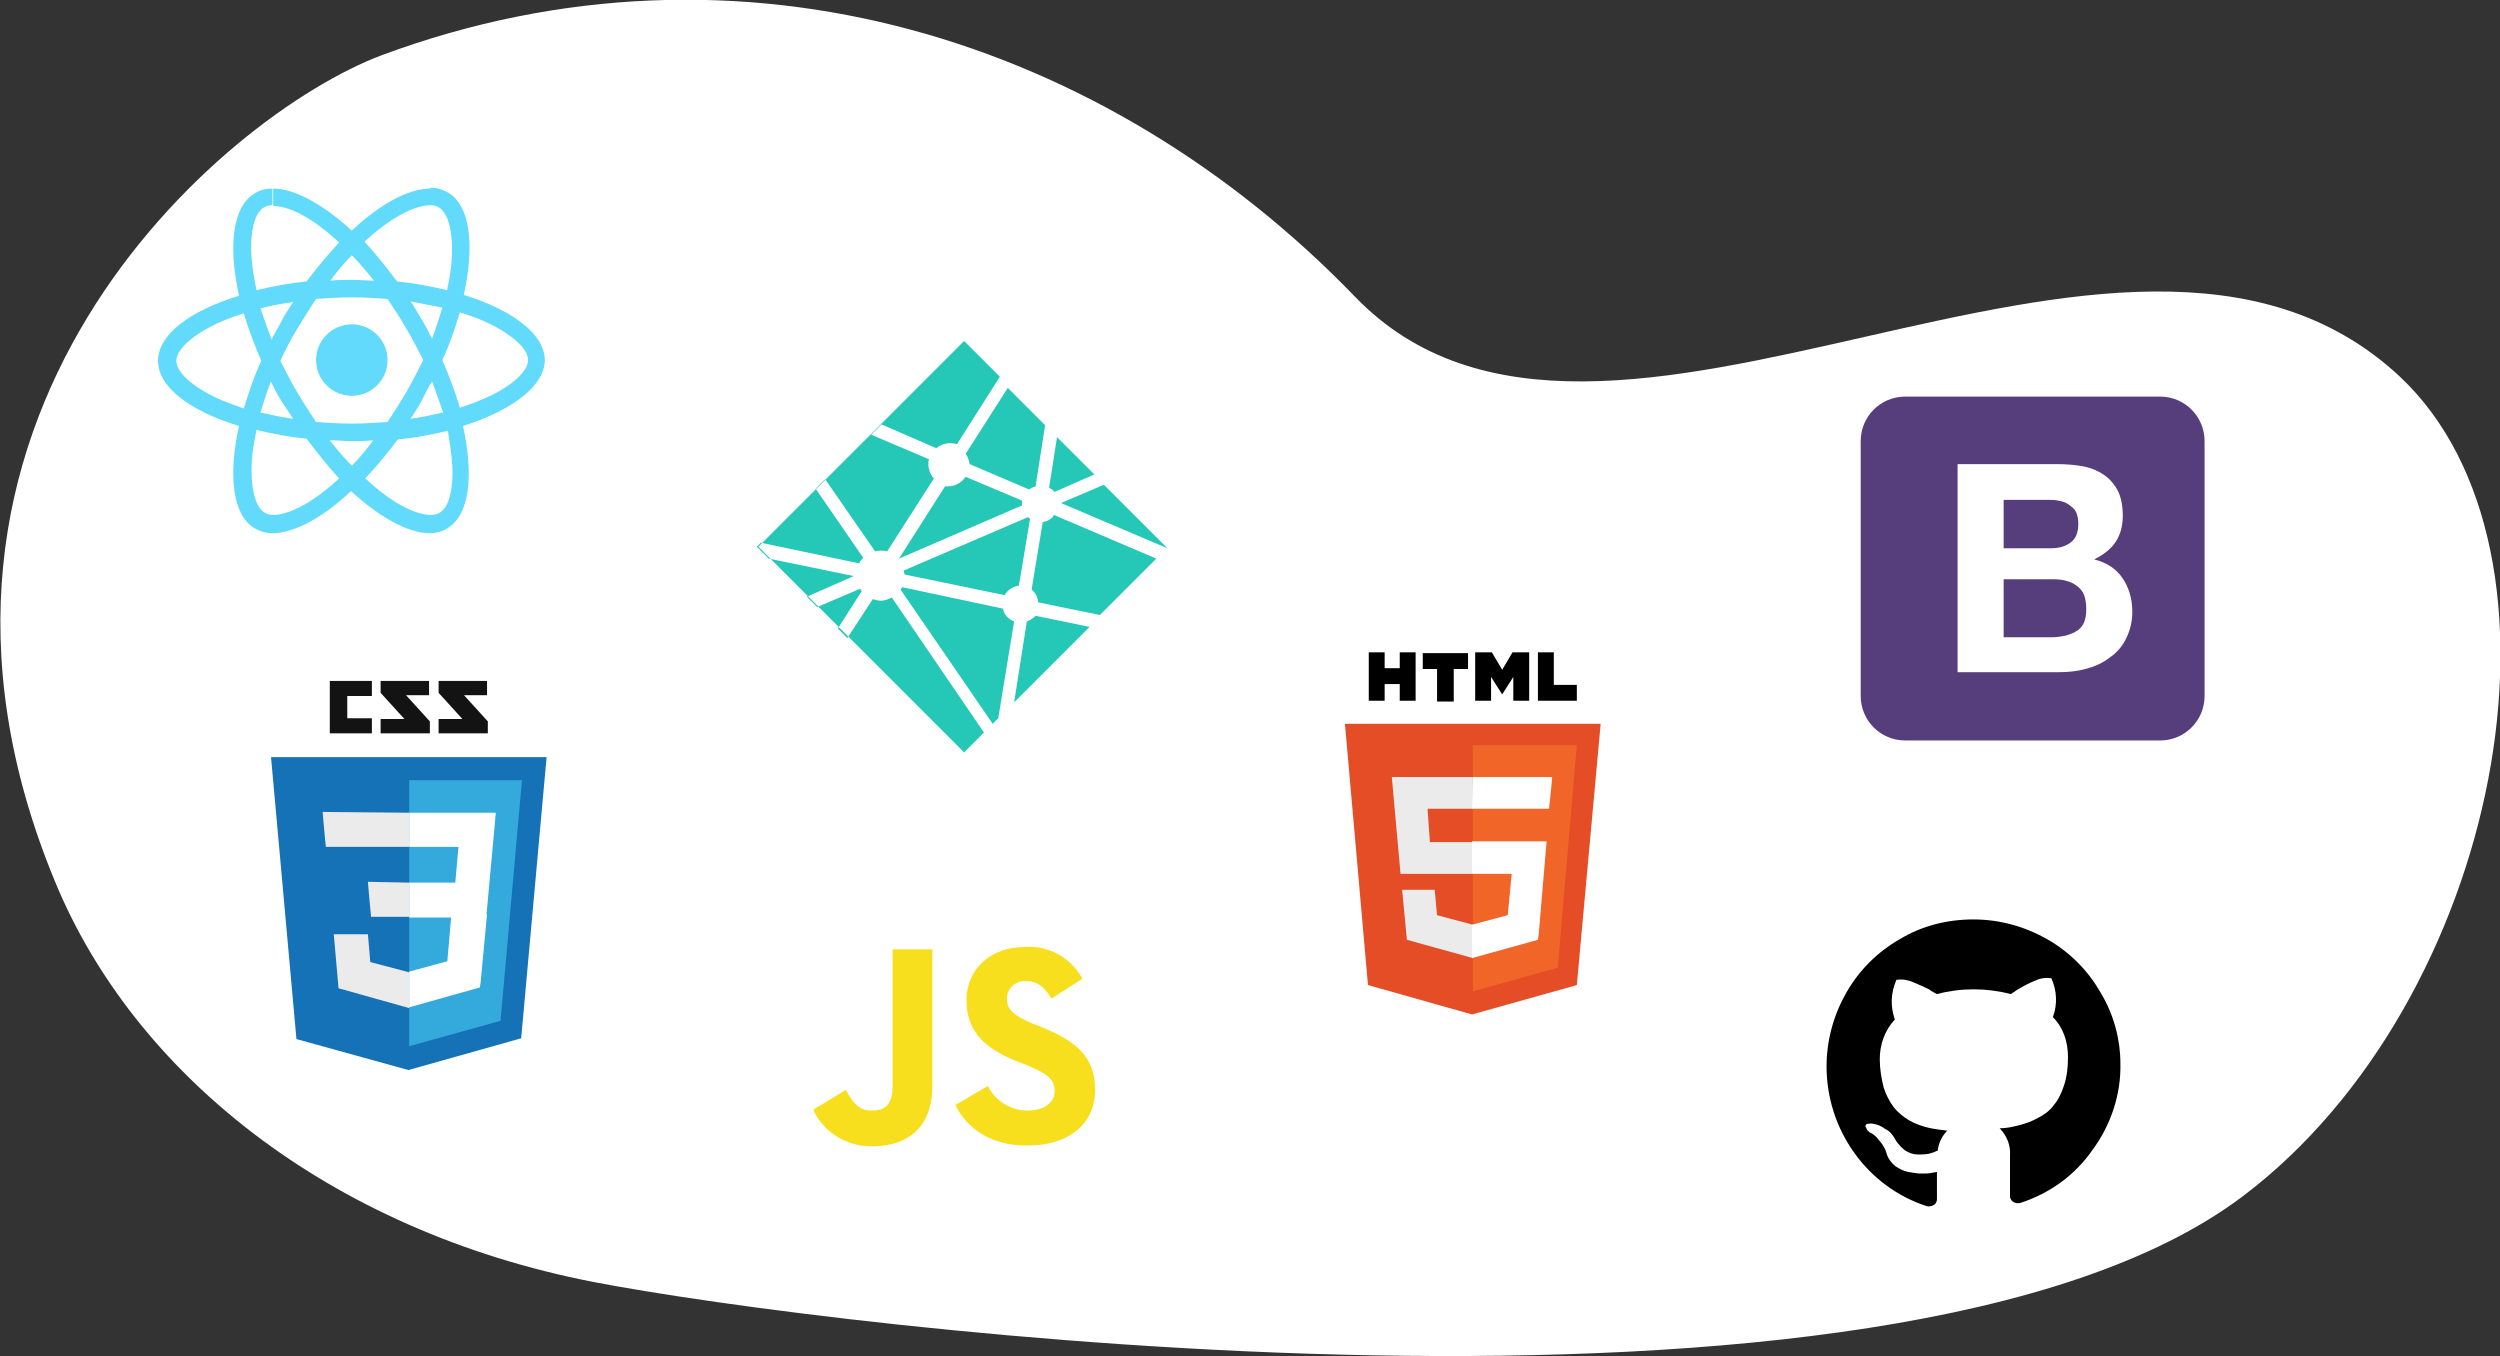 <svg version="1.1" id="Layer_1" xmlns="http://www.w3.org/2000/svg" x="0" y="0" width="314.8" height="170.8" xml:space="preserve"><rect width="100%" height="100%" fill="#333333" stroke="none"/><style>.st0{fill:#fff}.st1{fill:#61dafb}.st5{fill:#ebebeb}</style><g id="Group_1252" transform="translate(-1419 -1964.26)"><path id="Path_925" class="st0" d="M1467.1 1971.2c45.3-16.8 91.3-1.9 122.5 30.4 31.2 32.4 96.7-22.3 131.5 10 23.7 22.1 12.8 78.8-19.7 103.3-44.2 33.4-178.6 16.4-207.6 10.8-33.5-6.5-58-26.4-67.9-50.5-24-58.1 21.2-96.5 41.2-104z"/><g id="react-2" transform="translate(1263.3 1910)"><path id="Path_250" class="st1" d="M224.3 99.6c0-3.2-4-6.3-10.2-8.2 1.4-6.3.8-11.3-2-12.9-.7-.4-1.4-.6-2.2-.6v2.2c.4 0 .8.1 1.1.3 1.3.8 1.9 3.7 1.5 7.5-.1.9-.3 1.9-.5 2.9-2.1-.5-4.2-.9-6.3-1.1-1.3-1.7-2.6-3.4-4.1-5 3.2-3 6.3-4.6 8.3-4.6V78c-2.7 0-6.3 1.9-9.9 5.3-3.6-3.3-7.2-5.3-9.9-5.3v2.2c2.1 0 5.1 1.6 8.3 4.6-1.5 1.6-2.8 3.2-4.1 4.9-2.1.2-4.2.6-6.3 1.1-.2-1-.4-2-.5-2.9-.5-3.8.1-6.7 1.4-7.5.3-.2.7-.3 1.1-.3V78c-.8 0-1.6.2-2.2.6-2.8 1.6-3.4 6.6-2 12.9-6.2 1.9-10.2 4.9-10.2 8.2s4 6.3 10.2 8.2c-1.4 6.3-.8 11.3 2 12.9.7.4 1.4.6 2.2.6 2.7 0 6.3-1.9 9.9-5.3 3.6 3.3 7.2 5.3 9.9 5.3.8 0 1.6-.2 2.2-.6 2.8-1.6 3.4-6.6 2-12.9 6.3-2 10.3-5.1 10.3-8.3zM211.4 93c-.4 1.3-.8 2.6-1.3 3.9-.4-.8-.8-1.6-1.3-2.4s-.9-1.6-1.4-2.3c1.3.3 2.7.5 4 .8zm-4.5 10.6c-.8 1.3-1.6 2.6-2.4 3.8-1.5.1-3 .2-4.5.2s-3-.1-4.5-.2c-.8-1.2-1.6-2.4-2.4-3.8-.8-1.3-1.4-2.6-2.1-3.9.6-1.3 1.3-2.7 2.1-4 .8-1.3 1.6-2.6 2.4-3.8 1.5-.1 3-.2 4.5-.2s3 .1 4.5.2c.8 1.2 1.6 2.4 2.4 3.8.8 1.3 1.4 2.6 2.1 3.9-.7 1.4-1.4 2.7-2.1 4zm3.2-1.3c.5 1.3 1 2.7 1.4 3.9-1.3.3-2.7.6-4.1.8.5-.8 1-1.5 1.4-2.3s.8-1.6 1.3-2.4zM200 112.9c-1-1-1.9-2.1-2.8-3.2.9 0 1.8.1 2.7.1s1.9 0 2.8-.1c-.8 1.1-1.7 2.2-2.7 3.2zm-7.4-5.9c-1.4-.2-2.8-.5-4.1-.8.4-1.3.8-2.6 1.3-3.9.4.8.8 1.6 1.3 2.4s1.1 1.6 1.5 2.3zm7.4-20.6c1 1 1.9 2.1 2.8 3.2-.9 0-1.8-.1-2.7-.1s-1.9 0-2.8.1c.8-1.1 1.7-2.2 2.7-3.2zm-7.4 5.9c-.5.8-1 1.5-1.4 2.3s-.9 1.6-1.3 2.4c-.5-1.3-1-2.7-1.4-3.9 1.4-.4 2.7-.6 4.1-.8zm-8.9 12.4c-3.5-1.5-5.8-3.5-5.8-5s2.3-3.5 5.8-5c.9-.4 1.8-.7 2.7-1 .6 2.1 1.4 4.1 2.2 6-.9 1.9-1.6 4-2.2 6-.9-.3-1.9-.7-2.7-1zm5.3 14.1c-1.3-.8-1.9-3.7-1.5-7.5.1-.9.3-1.9.5-2.9 2.1.5 4.2.9 6.3 1.1 1.3 1.7 2.6 3.4 4.1 5-3.2 3-6.3 4.6-8.3 4.6-.4 0-.8-.1-1.1-.3zm23.5-7.5c.5 3.8-.1 6.7-1.4 7.5-.3.2-.7.3-1.1.3-2.1 0-5.1-1.6-8.3-4.6 1.5-1.6 2.8-3.2 4.1-4.9 2.1-.2 4.2-.6 6.3-1.1.1.8.3 1.8.4 2.8zm3.8-6.7c-.9.4-1.8.7-2.7 1-.6-2.1-1.4-4.1-2.2-6 .9-1.9 1.6-4 2.2-6 1 .3 1.9.6 2.8 1 3.5 1.5 5.8 3.5 5.8 5s-2.4 3.6-5.9 5z"/><circle id="Ellipse_32" class="st1" cx="200" cy="99.6" r="4.5"/></g><g id="css-5" transform="translate(1453.128 2050)"><path id="Path_243" d="M27.2 1.8h-2.9l3 3.3v1.5h-6.2V4.8h3l-3-3.3V0h6.1v1.8zm-7.3 0H17l3 3.3v1.5h-6.2V4.8h3l-3-3.3V0h6.1v1.8zm-7.2.1H9.6v2.8h3.1v1.9H7.4V0h5.3v1.9z" fill="#131313"/><path id="Path_244" d="M3.2 45.1L0 9.6h34.7L31.5 45l-14.2 4-14.1-3.9z" fill="#1572b6"/><path id="Path_245" d="M17.4 46l11.5-3.2 2.7-30.3H17.4V46z" fill="#33a9dc"/><path id="Path_246" class="st0" d="M17.4 25.4h5.8l.4-4.5h-6.2v-4.3h10.9l-.1 1.2-1.1 12h-9.7v-4.4z"/><path id="Path_247" class="st5" d="M17.4 36.7l-4.9-1.3-.3-3.5H7.9l.6 6.8 8.9 2.5v-4.5z"/><path id="Path_248" class="st0" d="M22.7 29.5l-.5 5.8-4.8 1.3v4.5l8.9-2.5.1-.7.8-8.5-4.5.1z"/><path id="Path_249" class="st5" d="M17.4 16.6v4.3H6.9l-.1-1-.2-2.2-.1-1.2 10.9.1zm0 8.8v4.3h-4.8l-.1-1-.2-2.2-.1-1.2 5.2.1z"/></g><path id="Path_927" d="M1521.4 2104l4.1-2.5c.8 1.4 1.5 2.6 3.2 2.6 1.7 0 2.7-.6 2.7-3.2v-17.1h5v17.2c0 5.2-3.1 7.6-7.5 7.6-3.1.1-6.2-1.7-7.5-4.6m17.9-.6l4.1-2.4c.9 1.9 2.9 3.1 5 3.1s3.4-1 3.4-2.5c0-1.7-1.4-2.3-3.7-3.3l-1.3-.5c-3.6-1.5-6.1-3.5-6.1-7.6 0-3.8 2.9-6.7 7.4-6.7 3-.2 5.8 1.4 7.2 4l-3.9 2.5c-.9-1.5-1.8-2.2-3.2-2.2-1.2-.1-2.3.8-2.4 2v.2c0 1.5.9 2.1 3.1 3.1l1.3.5c4.3 1.8 6.7 3.7 6.7 7.9 0 4.5-3.6 7-8.4 7-4.7.1-7.8-2.2-9.2-5.1" fill="#f7df1e"/><g id="html-5" transform="translate(1587.555 2035)"><path id="Path_238" d="M33 20.4l-3 32.9L16.8 57 3.7 53.3.8 20.4H33z" fill="#e44d26"/><path id="Path_239" d="M16.9 54.1l10.7-3 2.4-28H16.9v31z" fill="#f16529"/><path id="Path_240" class="st5" d="M11.2 31.1h5.7v-4H6.7l.1 1.1 1 11.1h9v-4h-5.3l-.3-4.2zm.9 10.2H8l.6 6.3 8.3 2.3v-4.2l-4.5-1.2-.3-3.2z"/><path id="Path_241" d="M3.8 11.4h2v2h1.9v-2h2v6.1h-2v-2.1H5.8v2.1h-2v-6.1zm8.6 2.1h-1.8v-2h5.7v2h-1.8v4.1h-2.1v-4.1zm4.8-2.1h2.1l1.3 2.2 1.3-2.2H24v6.1h-2v-3l-1.4 2.2-1.4-2.2v3h-2v-6.1zm7.9 0h2v4.1H30v2h-4.9v-6.1z"/><path id="Path_242" class="st0" d="M16.8 39.3h5l-.5 5.2-4.5 1.2v4.2l8.3-2.3.1-.7.9-10.6.1-1.1h-9.4v4.1zm0-8.2h9.7l.1-.9.2-2 .1-1.1h-10l-.1 4z"/></g><g id="github-logo" transform="translate(1649 2074.635)"><path id="Path_854" d="M34.5 14.6c-1.6-2.8-3.9-5.1-6.7-6.7-2.8-1.6-6-2.5-9.3-2.5-3.3 0-6.5.8-9.3 2.5-2.8 1.6-5.1 3.9-6.7 6.7-1.6 2.8-2.5 6-2.5 9.3 0 3.9 1.2 7.7 3.5 10.9 2.2 3.1 5.4 5.5 9.1 6.7.3.1.7 0 1-.2.2-.2.3-.4.3-.7v-1.3-2.1l-.6.1c-.4.1-.9.1-1.3.1-.6 0-1.1-.1-1.7-.2-.6-.1-1.1-.4-1.6-.7-.5-.4-.9-.9-1.1-1.5l-.2-.6c-.2-.4-.5-.9-.8-1.2-.3-.4-.6-.7-1-.9l-.2-.1-.3-.3c-.1-.2-.1-.3-.2-.4 0-.1 0-.2.1-.3.2-.1.5-.1.7-.1l.5.1c.4.1.8.3 1.2.6.5.2.9.7 1.2 1.2.3.6.8 1.1 1.3 1.5.5.3 1 .5 1.6.5.5 0 .9 0 1.4-.1.4-.1.7-.2 1.1-.4.1-.9.5-1.8 1.2-2.5-.8-.1-1.7-.2-2.5-.4s-1.6-.5-2.3-.9c-.7-.4-1.4-1-1.9-1.6-.6-.8-1-1.6-1.3-2.5-.3-1.2-.5-2.4-.5-3.6 0-1.8.6-3.6 1.9-5-.6-1.7-.5-3.4.2-5 .7-.1 1.4 0 2.1.3.7.3 1.4.6 2 .9.4.3.8.5 1 .6 3-.8 6.2-.8 9.3 0l.9-.6c.7-.4 1.4-.8 2.2-1.1.6-.3 1.3-.4 2-.3.7 1.5.8 3.3.2 4.9 1.3 1.3 1.9 3.1 1.9 5 0 1.2-.1 2.4-.5 3.6-.3.9-.7 1.8-1.3 2.5-.5.7-1.2 1.2-2 1.6-.7.4-1.5.7-2.3.9-.8.2-1.6.4-2.5.4.9.9 1.4 2.2 1.3 3.4v5.1c0 .3.1.5.3.7.3.2.6.3 1 .2 3.7-1.2 6.9-3.5 9.1-6.7 2.3-3.1 3.6-7 3.5-10.9 0-2.9-.8-6.1-2.5-8.9z"/></g><path d="M1545.3 2040.9l-12.7-2.7c-.1.1-.1.2-.2.3l11.6 16.9.7-.7 2-12.2c-.8-.3-1.3-.9-1.4-1.6zm-4.7-16.6c-.5.7-1.3 1.2-2.2 1.2h-.4l-5.8 9.1 15.5-6.7v-.2-.4l-7.1-3zm.5-1.6l7.5 3.2c.2-.2.5-.3.8-.4l1.2-7.7-4.7-4.7-5.3 8.3c.3.4.4.8.5 1.3zm15.7 1.3l-4.7-4.7-1 6.4c.3.1.5.3.7.5l5-2.2zm-11.3 15.2c.4-.7 1.1-1.1 1.8-1.2l1.4-8.4c-.1-.1-.2-.2-.3-.2l-15.6 6.7c0 .2.1.3.1.5l12.6 2.6zm12.5-13.9l-5.4 2.3 13.4 5.7-8-8zm-9.7 17.2l-1.6 10.2 9.5-9.5-6.8-1.4c-.3.3-.7.6-1.1.7zm-18.4-2.6c-.3 0-.7-.1-1-.2l-3.2 4.9-1.2-1.2 3-4.7c-.1-.1-.1-.2-.2-.3l-5.4 2.3-1.3-1.3 5.9-2.6-10.7-2.2-1.5-1.5.5-.5 12.4 2.6c.1-.3.3-.5.5-.7l-6-8.7 1.2-1.2 6.3 9.1c.2-.1.5-.1.7-.1.3 0 .5 0 .8.1l5.9-9.2c-.5-.5-.7-1.2-.7-1.8 0-.2 0-.4.1-.6l-7.3-3.1 1.3-1.3 6.9 3c.7-.6 1.7-.8 2.6-.5l5.4-8.5-4.5-4.5-25.9 25.9 25.9 25.9 2.5-2.5-11.6-17c-.6.3-1 .4-1.4.4zm20.4-9.9l-1.4 8.5c.5.4.8 1 .8 1.6l7.8 1.6 7.1-7.1-12.9-5.5c-.2.5-.8.8-1.4.9z" fill="#25c7b7"/><path d="M1653.3 2051.9c0 3.1 2.5 5.6 5.6 5.6h32.1c3.1 0 5.6-2.5 5.6-5.6v-32.1c0-3.1-2.5-5.6-5.6-5.6h-32.1c-3.1 0-5.6 2.5-5.6 5.6v32.1z" fill="#563d7c"/><path class="st0" d="M1671.3 2033.3v-6.1h5.4c.5 0 1 0 1.5.1s.9.2 1.3.5.7.5.9.9c.2.4.3.9.3 1.5 0 1.1-.3 1.9-1 2.4s-1.5.7-2.5.7h-5.9zm-5.8-10.6v26.2h12.7c1.2 0 2.3-.1 3.4-.4 1.1-.3 2.1-.7 3-1.4.9-.6 1.6-1.4 2.1-2.4s.8-2.1.8-3.4c0-1.6-.4-3-1.2-4.2-.8-1.2-2-2-3.6-2.4 1.2-.6 2.1-1.3 2.7-2.2.6-.9.9-2 .9-3.3 0-1.2-.2-2.3-.6-3.1-.4-.8-1-1.5-1.7-2s-1.6-.9-2.6-1.1c-1-.2-2.2-.3-3.4-.3h-12.5zm5.8 21.7v-7.2h6.3c1.2 0 2.3.3 3 .9.8.6 1.1 1.5 1.1 2.9 0 .7-.1 1.2-.3 1.7-.2.4-.5.8-.9 1-.4.3-.8.4-1.4.6-.5.1-1.1.2-1.6.2h-6.2v-.1z"/></g></svg>